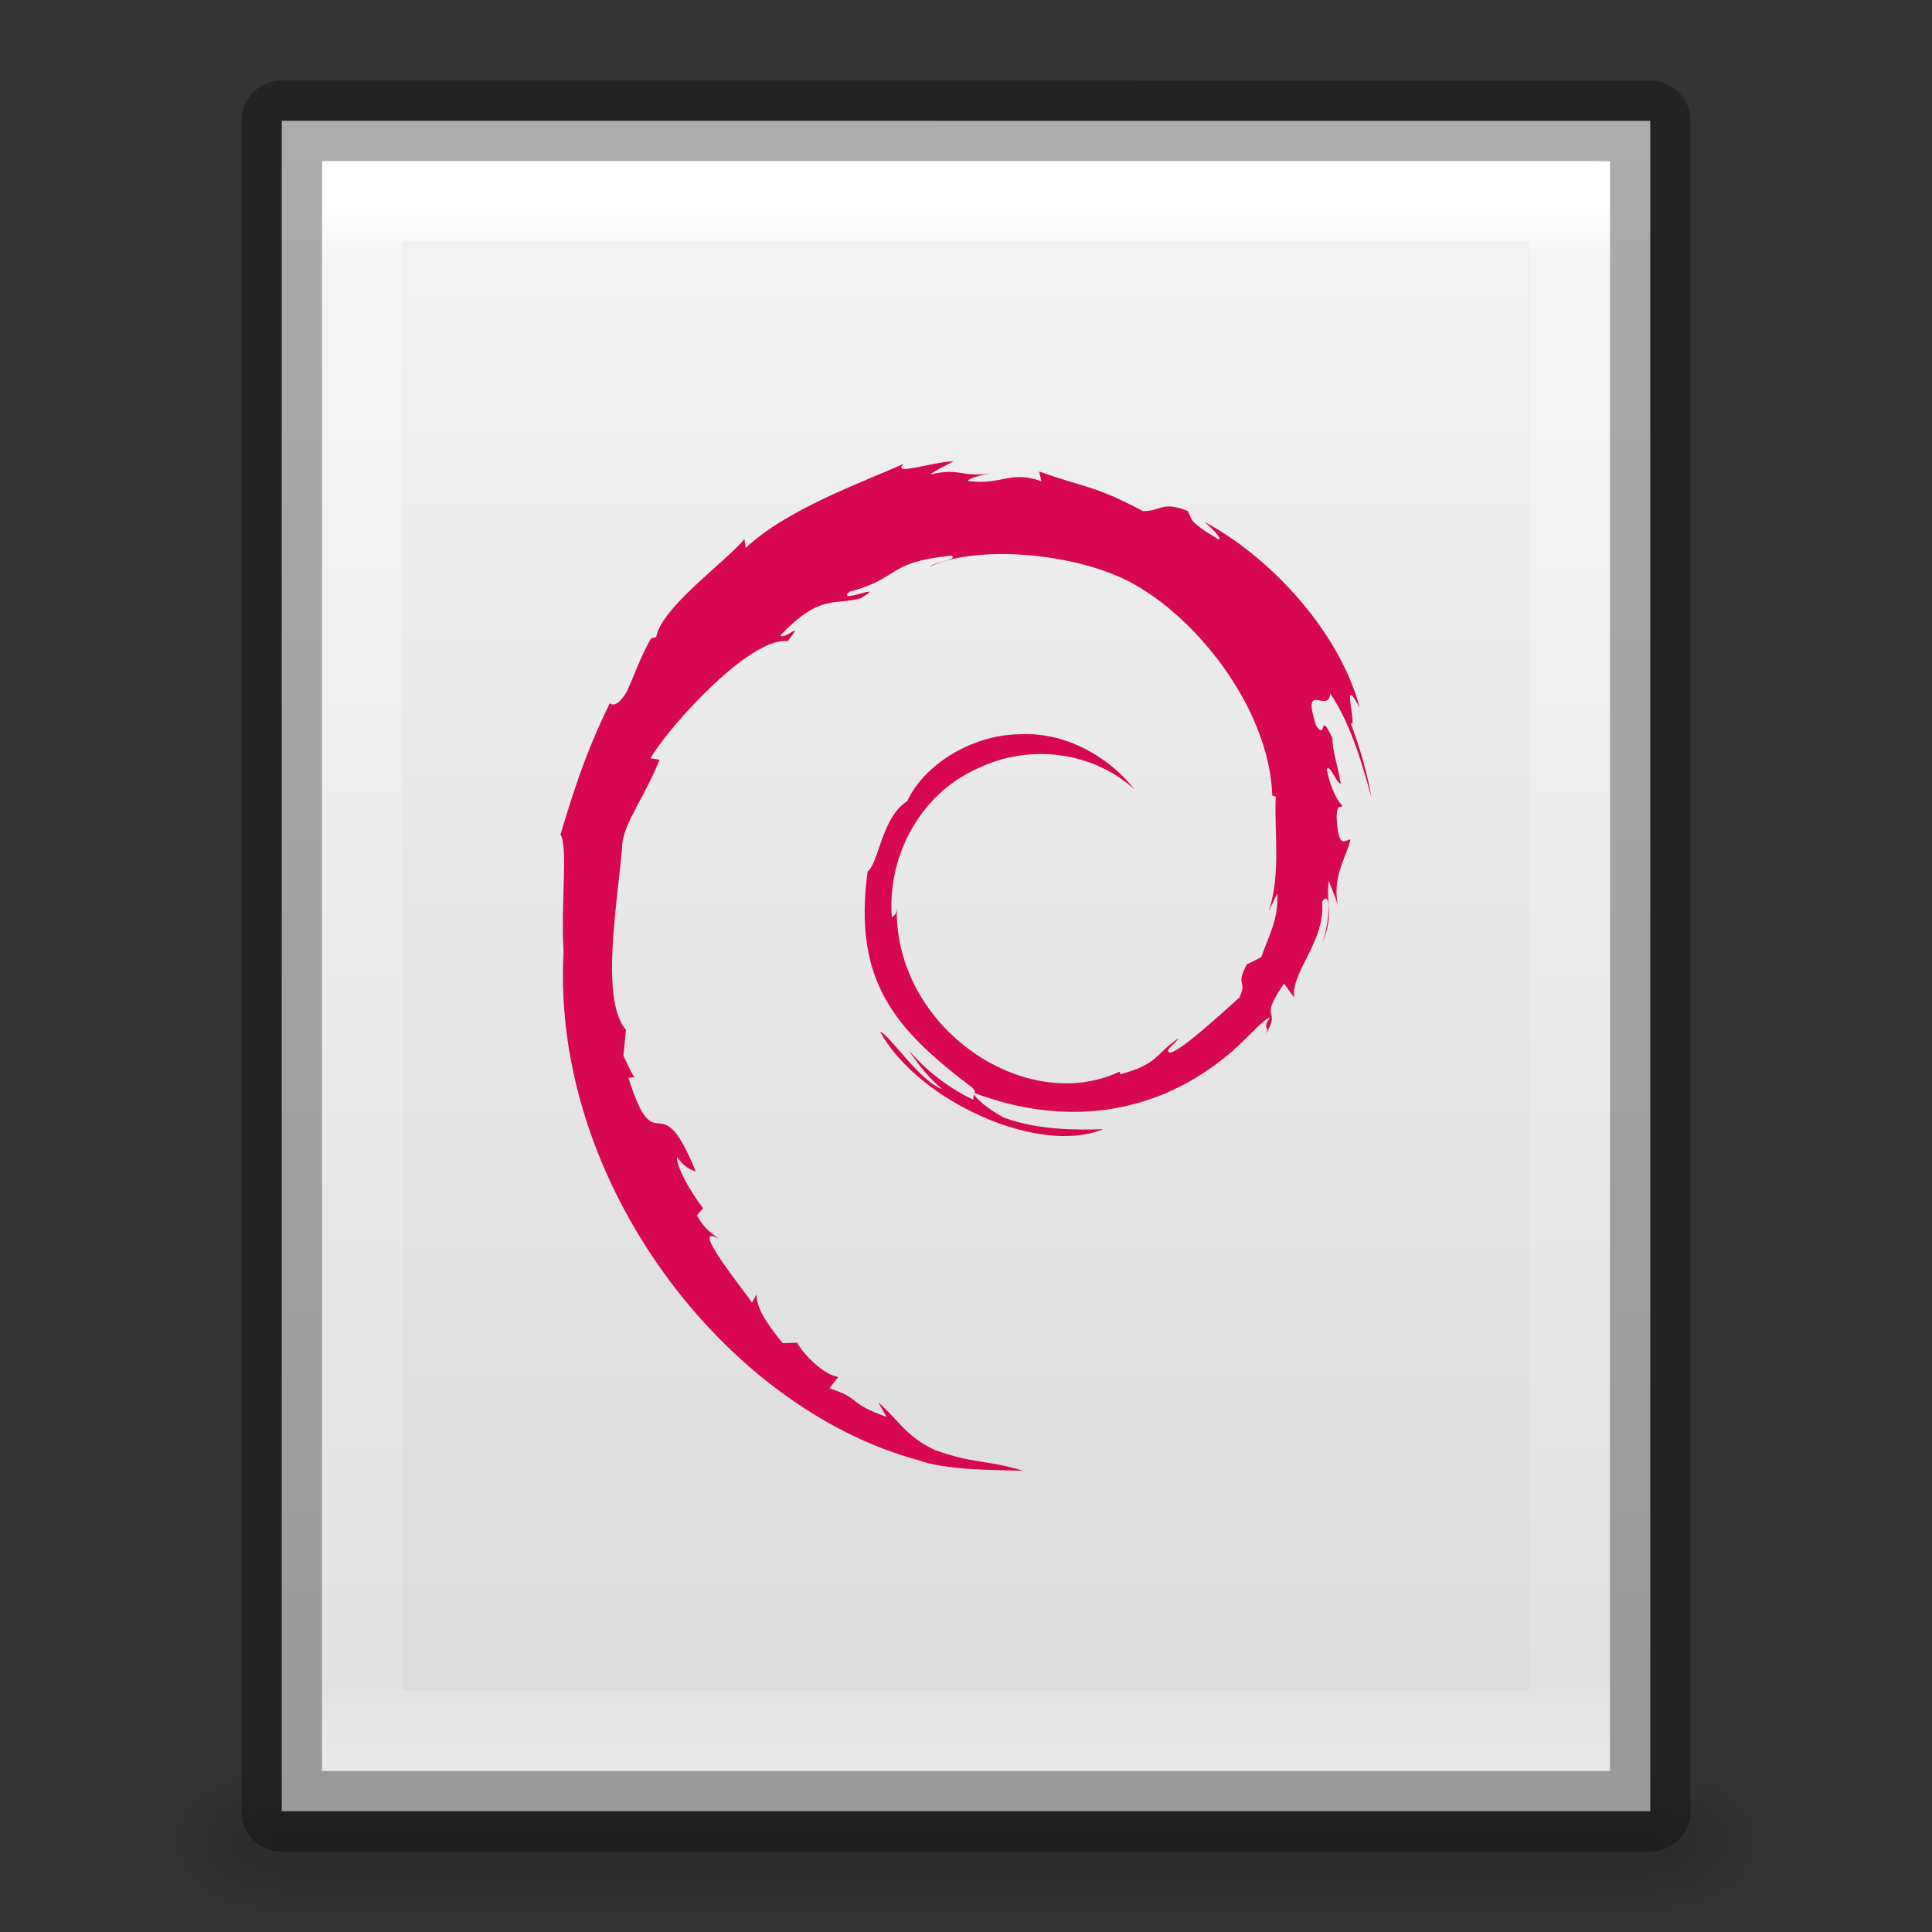 <?xml version="1.0" encoding="UTF-8" standalone="no"?>
<svg
   xmlns:dc="http://purl.org/dc/elements/1.1/"
   xmlns:cc="http://creativecommons.org/ns#"
   xmlns:rdf="http://www.w3.org/1999/02/22-rdf-syntax-ns#"
   xmlns:svg="http://www.w3.org/2000/svg"
   xmlns="http://www.w3.org/2000/svg"
   xmlns:xlink="http://www.w3.org/1999/xlink"
   xmlns:sodipodi="http://sodipodi.sourceforge.net/DTD/sodipodi-0.dtd"
   xmlns:inkscape="http://www.inkscape.org/namespaces/inkscape"
   version="1.1"
   width="24"
   height="24"
   id="svg3828"
   inkscape:version="0.91 r13725"
   sodipodi:docname="application-x-deb.svg">
  <rect width="100%" height="100%" fill="#333333" stroke="none"/>
  <sodipodi:namedview
     pagecolor="#ffffff"
     bordercolor="#666666"
     borderopacity="1"
     objecttolerance="10"
     gridtolerance="10"
     guidetolerance="10"
     inkscape:pageopacity="0"
     inkscape:pageshadow="2"
     inkscape:window-width="640"
     inkscape:window-height="480"
     id="namedview122457" />
  <defs
     id="defs3830">
    <linearGradient
       id="linearGradient3977">
      <stop
         id="stop3979"
         style="stop-color:#ffffff;stop-opacity:1"
         offset="0" />
      <stop
         id="stop3981"
         style="stop-color:#ffffff;stop-opacity:0.235"
         offset="0.036" />
      <stop
         id="stop3983"
         style="stop-color:#ffffff;stop-opacity:0.157"
         offset="0.951" />
      <stop
         id="stop3985"
         style="stop-color:#ffffff;stop-opacity:0.392"
         offset="1" />
    </linearGradient>
    <linearGradient
       id="linearGradient3600-4">
      <stop
         id="stop3602-7"
         style="stop-color:#f4f4f4;stop-opacity:1"
         offset="0" />
      <stop
         id="stop3604-6"
         style="stop-color:#dbdbdb;stop-opacity:1"
         offset="1" />
    </linearGradient>
    <linearGradient
       id="linearGradient5060">
      <stop
         id="stop5062"
         style="stop-color:#000000;stop-opacity:1"
         offset="0" />
      <stop
         id="stop5064"
         style="stop-color:#000000;stop-opacity:0"
         offset="1" />
    </linearGradient>
    <linearGradient
       id="linearGradient5048">
      <stop
         id="stop5050"
         style="stop-color:#000000;stop-opacity:0"
         offset="0" />
      <stop
         id="stop5056"
         style="stop-color:#000000;stop-opacity:1"
         offset="0.5" />
      <stop
         id="stop5052"
         style="stop-color:#000000;stop-opacity:0"
         offset="1" />
    </linearGradient>
    <linearGradient
       x1="24"
       y1="5.564"
       x2="24"
       y2="43"
       id="linearGradient3013"
       xlink:href="#linearGradient3977"
       gradientUnits="userSpaceOnUse"
       gradientTransform="matrix(0.405,0,0,0.514,2.27,-0.324)" />
    <linearGradient
       x1="25.132"
       y1="0.985"
       x2="25.132"
       y2="47.013"
       id="linearGradient3016"
       xlink:href="#linearGradient3600-4"
       gradientUnits="userSpaceOnUse"
       gradientTransform="matrix(0.486,0,0,0.456,0.343,0.349)" />
    <radialGradient
       cx="605.714"
       cy="486.648"
       r="117.143"
       fx="605.714"
       fy="486.648"
       id="radialGradient3021"
       xlink:href="#linearGradient5060"
       gradientUnits="userSpaceOnUse"
       gradientTransform="matrix(0.012,0,0,0.008,13.239,18.981)" />
    <radialGradient
       cx="605.714"
       cy="486.648"
       r="117.143"
       fx="605.714"
       fy="486.648"
       id="radialGradient3024"
       xlink:href="#linearGradient5060"
       gradientUnits="userSpaceOnUse"
       gradientTransform="matrix(-0.012,0,0,0.008,10.761,18.981)" />
    <linearGradient
       x1="302.857"
       y1="366.648"
       x2="302.857"
       y2="609.505"
       id="linearGradient3027"
       xlink:href="#linearGradient5048"
       gradientUnits="userSpaceOnUse"
       gradientTransform="matrix(0.035,0,0,0.008,-0.725,18.981)" />
  </defs>
  <rect
     width="17"
     height="2"
     x="3.5"
     y="22"
     id="rect2879"
     style="opacity:0.15;fill:url(#linearGradient3027);fill-opacity:1;fill-rule:nonzero;stroke:none;stroke-width:1;marker:none;visibility:visible;display:inline;overflow:visible" />
  <path
     d="m 3.5,22 c 0,0 0,2 0,2 C 2.88,24.004 2,23.552 2,23 2,22.448 2.692,22 3.5,22 z"
     id="path2881"
     style="opacity:0.15;fill:url(#radialGradient3024);fill-opacity:1;fill-rule:nonzero;stroke:none;stroke-width:1;marker:none;visibility:visible;display:inline;overflow:visible" />
  <path
     d="m 20.5,22 c 0,0 0,2 0,2 0.62,0.004 1.5,-0.448 1.5,-1 0,-0.552 -0.692,-1 -1.5,-1 z"
     id="path2883"
     style="opacity:0.15;fill:url(#radialGradient3021);fill-opacity:1;fill-rule:nonzero;stroke:none;stroke-width:1;marker:none;visibility:visible;display:inline;overflow:visible" />
  <path
     d="m 3.5,1.5 c 3.896,0 17,0.001 17,0.001 l 2.1e-5,20.999 c 0,0 -11.333,0 -17,0 0,-7 0,-14 0,-21 z"
     id="path4160-3"
     style="fill:url(#linearGradient3016);fill-opacity:1;stroke:none;display:inline" />
  <path
     d="m 19.5,21.5 -15,0 0,-19 L 19.5,2.5 z"
     id="rect6741-1"
     style="fill:none;stroke:url(#linearGradient3013);stroke-width:1;stroke-linecap:round;stroke-linejoin:miter;stroke-miterlimit:4;stroke-opacity:1;stroke-dasharray:none;stroke-dashoffset:0" />
  <path
     d="m 3.5,1.5 c 3.896,0 17,0.001 17,0.001 l 2.1e-5,20.999 c 0,0 -11.333,0 -17,0 0,-7 0,-14 0,-21 z"
     id="path4160-3-1"
     style="opacity:0.3;fill:none;stroke:#000000;stroke-width:1;stroke-linecap:butt;stroke-linejoin:round;stroke-miterlimit:4;stroke-opacity:1;stroke-dasharray:none;stroke-dashoffset:0;display:inline" />
  <path
     d="m 15.867,11.097 c 0.013,0.338 -0.099,0.503 -0.199,0.794 l -0.181,0.09 c -0.148,0.288 0.015,0.183 -0.091,0.411 -0.231,0.205 -0.701,0.643 -0.852,0.683 -0.11,-0.002 0.074,-0.13 0.098,-0.179 -0.309,0.212 -0.248,0.319 -0.722,0.448 l -0.014,-0.031 c -1.167,0.549 -2.787,-0.539 -2.766,-2.023 -0.012,0.094 -0.035,0.071 -0.061,0.108 -0.06,-0.763 0.353,-1.53 1.049,-1.844 0.681,-0.337 1.48,-0.199 1.967,0.256 -0.268,-0.351 -0.801,-0.723 -1.433,-0.689 -0.619,0.01 -1.199,0.404 -1.392,0.831 -0.317,0.2 -0.354,0.77 -0.492,0.874 -0.186,1.367 0.35,1.957 1.256,2.652 0.142,0.096 0.04,0.111 0.059,0.184 -0.301,-0.141 -0.577,-0.354 -0.804,-0.614 0.12,0.176 0.25,0.347 0.418,0.482 -0.284,-0.096 -0.664,-0.688 -0.774,-0.712 0.49,0.876 1.986,1.537 2.77,1.209 -0.363,0.013 -0.823,0.007 -1.231,-0.143 -0.172,-0.088 -0.404,-0.27 -0.362,-0.304 1.07,0.399 2.174,0.302 3.099,-0.439 0.236,-0.183 0.493,-0.495 0.567,-0.5 -0.112,0.168 0.019,0.081 -0.067,0.23 0.234,-0.378 -0.102,-0.154 0.242,-0.653 l 0.127,0.175 c -0.048,-0.314 0.39,-0.696 0.346,-1.192 0.1,-0.152 0.112,0.164 0.005,0.513 0.148,-0.388 0.039,-0.45 0.077,-0.77 0.041,0.108 0.095,0.222 0.123,0.335 -0.096,-0.375 0.098,-0.631 0.147,-0.848 -0.048,-0.021 -0.149,0.166 -0.172,-0.277 0.004,-0.192 0.054,-0.101 0.073,-0.148 -0.038,-0.022 -0.137,-0.169 -0.197,-0.452 0.043,-0.067 0.117,0.172 0.176,0.182 C 16.619,9.511 16.553,9.34 16.551,9.167 16.377,8.804 16.489,9.216 16.348,9.011 16.164,8.435 16.502,8.878 16.525,8.616 c 0.28,0.405 0.439,1.034 0.513,1.295 -0.056,-0.318 -0.146,-0.625 -0.257,-0.923 0.085,0.036 -0.137,-0.653 0.111,-0.197 -0.265,-0.973 -1.131,-1.882 -1.929,-2.308 0.097,0.089 0.22,0.201 0.176,0.219 C 14.742,6.466 14.812,6.447 14.755,6.348 14.432,6.216 14.41,6.358 14.197,6.348 13.588,6.025 13.47,6.059 12.91,5.857 l 0.025,0.119 c -0.404,-0.134 -0.47,0.051 -0.906,2.8e-4 -0.026,-0.021 0.14,-0.075 0.277,-0.095 -0.39,0.052 -0.372,-0.077 -0.754,0.014 0.094,-0.066 0.194,-0.11 0.294,-0.166 -0.318,0.019 -0.76,0.185 -0.623,0.034 C 10.703,5.996 9.782,6.321 9.264,6.806 L 9.248,6.697 C 9.011,6.981 8.215,7.547 8.151,7.915 l -0.063,0.015 C 7.965,8.139 7.885,8.376 7.787,8.59 7.626,8.865 7.551,8.696 7.574,8.739 7.256,9.382 7.098,9.923 6.962,10.366 c 0.097,0.145 0.002,0.873 0.039,1.455 -0.159,2.877 2.019,5.671 4.401,6.316 0.349,0.125 0.868,0.121 1.309,0.133 -0.521,-0.149 -0.588,-0.079 -1.096,-0.256 -0.366,-0.173 -0.446,-0.369 -0.705,-0.594 l 0.103,0.181 c -0.508,-0.18 -0.296,-0.223 -0.709,-0.354 l 0.11,-0.143 c -0.165,-0.013 -0.437,-0.278 -0.511,-0.425 l -0.18,0.007 C 9.506,16.42 9.39,16.227 9.399,16.078 l -0.058,0.104 C 9.274,16.068 8.543,15.179 8.923,15.386 8.852,15.322 8.758,15.282 8.657,15.097 l 0.077,-0.088 c -0.182,-0.235 -0.336,-0.536 -0.324,-0.636 0.097,0.131 0.165,0.156 0.232,0.179 -0.461,-1.143 -0.487,-0.063 -0.836,-1.164 l 0.074,-0.006 c -0.056,-0.086 -0.091,-0.178 -0.136,-0.269 l 0.032,-0.32 C 7.444,12.409 7.683,11.162 7.731,10.477 7.764,10.199 8.008,9.903 8.193,9.438 L 8.08,9.419 C 8.296,9.043 9.313,7.907 9.784,7.965 10.012,7.678 9.739,7.964 9.694,7.892 10.195,7.373 10.353,7.525 10.691,7.432 c 0.365,-0.216 -0.313,0.085 -0.14,-0.082 0.631,-0.161 0.447,-0.366 1.269,-0.448 0.087,0.049 -0.201,0.076 -0.274,0.14 0.525,-0.257 1.662,-0.198 2.401,0.143 0.857,0.401 1.82,1.585 1.858,2.699 l 0.043,0.012 c -0.022,0.443 0.068,0.955 -0.088,1.425 L 15.867,11.097"
     id="path3032"
     style="fill:#d70751" />
</svg>
